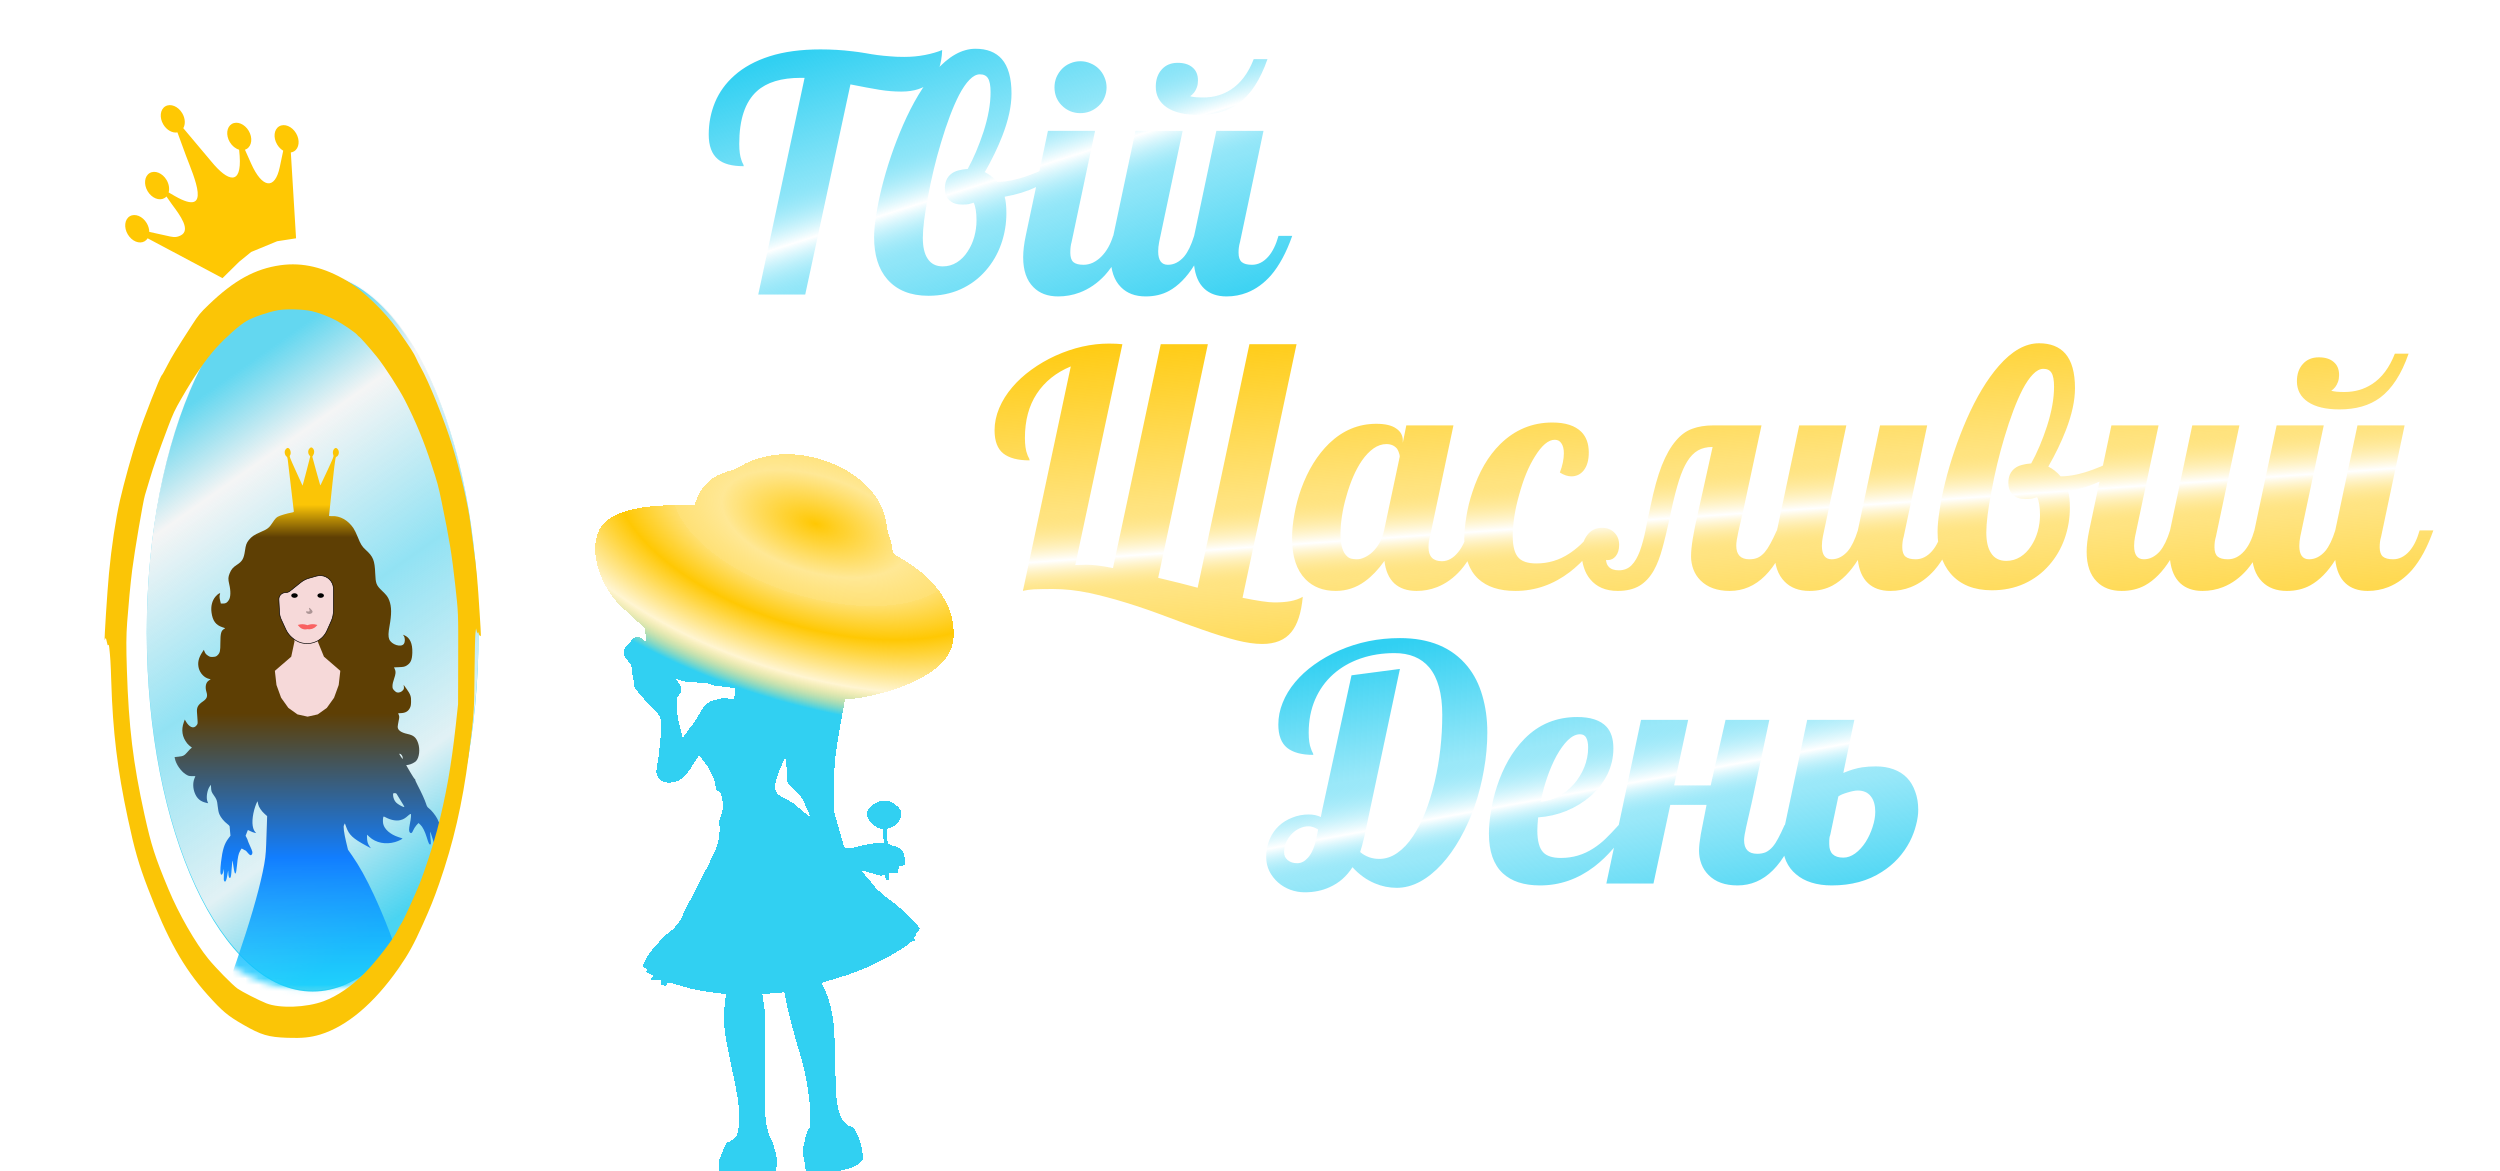 <svg width="382" height="179" viewBox="0 0 382 179" fill="none" xmlns="http://www.w3.org/2000/svg">
<g clip-path="url(#clip0_518_35)">
<g clip-path="url(#clip1_518_35)">
<ellipse cx="47.775" cy="96.644" rx="25.349" ry="54.871" fill="#31D0F2"/>
<ellipse cx="47.775" cy="96.449" rx="25.349" ry="54.871" fill="url(#paint0_linear_518_35)"/>
<g filter="url(#filter0_d_518_35)">
<path d="M125.252 66.523C128.88 66.974 132.507 68.56 134.925 70.747C137.002 72.624 138.16 74.745 138.48 77.223C138.542 77.739 138.707 78.48 138.853 78.865C139.101 79.541 139.411 80.93 139.411 81.352C139.411 81.521 139.617 81.69 140.362 82.122C144.464 84.468 146.975 87.134 148.144 90.362C148.743 92.042 148.898 94.229 148.505 95.609C147.957 97.552 146.5 99.081 143.72 100.611C140.899 102.179 136.434 103.493 132.9 103.812L132.125 103.877L131.494 107.322C131.143 109.218 130.781 111.433 130.688 112.249C130.46 114.258 130.316 117.89 130.389 119.683C130.439 121.081 130.471 121.222 130.987 122.93C131.287 123.906 131.608 125.023 131.7 125.407C132.052 126.815 132.104 126.844 133.985 126.356C135.153 126.056 137.096 125.745 137.695 125.764L138.088 125.774L138.026 125.436C137.994 125.239 137.963 124.76 137.963 124.356C137.963 123.672 137.953 123.634 137.726 123.634C137.085 123.624 136.124 122.902 135.649 122.067C135.442 121.7 135.431 121.081 135.628 120.743C135.897 120.264 136.765 119.626 137.354 119.466C138.098 119.26 138.542 119.279 139.153 119.542C139.731 119.785 140.475 120.442 140.641 120.846C140.795 121.203 140.785 121.757 140.62 122.001C140.558 122.113 140.393 122.376 140.258 122.583C139.999 123.015 139.441 123.399 138.894 123.54L138.532 123.624L138.563 124.732C138.605 126.008 138.573 125.971 139.649 126.28C140.775 126.618 141.023 126.928 141.291 128.345C141.425 129.106 141.333 129.265 140.754 129.265H140.372L140.31 129.744C140.216 130.429 140.103 130.513 139.451 130.438L138.905 130.382L138.873 130.926C138.842 131.433 138.822 131.471 138.584 131.471C138.336 131.471 138.325 131.433 138.274 130.861C138.222 130.298 138.211 130.279 138.098 130.504C138.036 130.635 137.892 130.776 137.788 130.805C137.684 130.832 136.91 130.654 136.072 130.401C135.235 130.148 134.553 129.96 134.553 129.978C134.553 130.007 134.832 130.335 135.183 130.701C135.525 131.077 136.083 131.753 136.434 132.203C136.775 132.663 137.167 133.067 137.302 133.113C137.436 133.16 137.654 133.347 137.778 133.526C137.912 133.705 138.449 134.155 138.976 134.521C140.764 135.77 143.544 138.463 143.544 138.951C143.544 139.007 143.4 139.166 143.234 139.307C143.028 139.477 142.945 139.626 142.986 139.73C143.028 139.824 142.965 139.964 142.821 140.105C142.604 140.312 142.604 140.331 142.769 140.565L142.945 140.81H142.615C142.387 140.81 142.221 140.884 142.077 141.044C141.756 141.41 139.607 142.761 138.17 143.503C135.245 145.004 133.447 145.727 130.471 146.6C129.499 146.882 128.672 147.145 128.632 147.182C128.59 147.22 128.693 147.548 128.869 147.895C129.685 149.556 130.161 151.349 130.419 153.855C130.491 154.446 130.574 157.084 130.626 159.721C130.719 164.808 130.791 165.616 131.35 167.285C131.669 168.253 132.507 169.153 133.096 169.153C133.199 169.153 133.344 169.257 133.416 169.389C133.488 169.52 133.592 169.623 133.644 169.623C133.685 169.623 133.726 169.688 133.726 169.764C133.726 169.848 133.83 170.092 133.953 170.308C134.068 170.523 134.212 170.824 134.253 170.983C134.295 171.134 134.399 171.435 134.491 171.641C134.574 171.847 134.647 172.204 134.657 172.429C134.657 172.654 134.729 173.03 134.832 173.274C135.06 173.865 134.956 174.175 134.357 174.7C133.757 175.226 132.765 175.602 130.781 176.052C127.371 176.84 126.068 176.578 126.017 175.123C126.006 174.86 125.923 174.391 125.831 174.081C125.645 173.452 125.614 172.636 125.768 172.157C125.831 171.978 125.944 171.444 126.037 170.983C126.141 170.421 126.296 169.97 126.513 169.623C126.833 169.107 126.833 169.107 126.833 167.652C126.844 165.249 126.182 161.204 125.293 158.238C124.177 154.503 123.505 151.978 123.195 150.336C123.03 149.425 122.865 148.656 122.844 148.637C122.813 148.599 119.568 148.881 119.495 148.928C119.474 148.937 119.568 149.51 119.691 150.205C119.939 151.594 119.95 152.504 119.868 161.974C119.826 166.948 119.909 168.224 120.364 169.905C120.508 170.449 120.715 170.975 120.818 171.087C120.931 171.19 121.087 171.566 121.169 171.932C121.263 172.289 121.408 172.814 121.5 173.096C121.717 173.799 121.779 174.634 121.656 175.254C121.594 175.573 121.583 175.808 121.645 175.855C121.8 176.005 121.748 176.437 121.552 176.653C121.304 176.943 120.633 177.056 119.155 177.047C115.899 177.037 113.047 176.653 112.913 176.211C112.892 176.127 112.871 175.629 112.871 175.113C112.871 174.372 112.913 174.081 113.078 173.753C113.191 173.518 113.378 173.067 113.48 172.739C113.728 172.035 114.059 171.5 114.245 171.5C114.545 171.5 115.433 170.796 115.589 170.43C115.858 169.82 115.981 168.553 115.919 166.995C115.837 165.23 115.733 164.573 114.762 159.928C114.339 157.929 113.915 155.798 113.822 155.188C113.543 153.433 113.594 150.655 113.945 149.096C113.987 148.918 113.935 148.89 113.553 148.843C110.36 148.505 108.922 148.233 106.619 147.52C105.12 147.06 104.996 147.041 104.996 147.22C104.996 147.286 104.933 147.427 104.851 147.52C104.716 147.698 104.696 147.698 104.293 147.529C103.88 147.361 103.87 147.351 104.014 147.098C104.159 146.844 104.149 146.844 103.776 146.741C103.569 146.685 103.177 146.666 102.898 146.694C102.35 146.751 102.309 146.685 102.619 146.318L102.836 146.075L102.391 145.868C101.74 145.578 101.678 145.512 101.792 145.315C101.875 145.174 101.833 145.099 101.554 144.929C101.379 144.817 101.203 144.705 101.182 144.686C101.162 144.676 101.213 144.517 101.296 144.357C101.389 144.189 101.627 143.719 101.823 143.325C102.278 142.452 103.89 140.584 105.099 139.561C105.564 139.166 105.988 138.838 106.039 138.838C106.091 138.838 106.133 138.772 106.133 138.689C106.133 138.604 106.288 138.407 106.473 138.237C106.701 138.05 106.938 137.665 107.166 137.149C107.352 136.708 107.993 135.422 108.592 134.286C111.196 129.312 112.044 127.594 112.499 126.412C112.881 125.407 113.098 123.399 112.871 123.005C112.767 122.836 112.809 122.621 113.119 121.738C113.46 120.753 113.48 120.612 113.439 119.785C113.378 118.622 113.078 117.843 112.665 117.796C112.396 117.768 112.385 117.739 112.323 117.064C112.251 116.201 111.558 114.642 110.825 113.713C110.566 113.385 110.246 112.944 110.112 112.737L109.884 112.362L109.522 112.859C109.326 113.132 108.933 113.732 108.655 114.202C108.003 115.29 107.021 116.219 106.298 116.435C105.606 116.651 104.727 116.642 104.272 116.416C104.076 116.323 103.776 116.041 103.6 115.797C103.332 115.403 103.301 115.272 103.311 114.681C103.311 114.314 103.373 113.892 103.435 113.742C103.559 113.45 103.901 110.485 104.014 108.702C104.055 108.016 104.035 107.388 103.952 106.984C103.838 106.355 103.818 106.337 102.619 105.098C101.192 103.633 100.18 102.451 99.973 102C99.89 101.822 99.828 101.475 99.828 101.231C99.818 100.987 99.756 100.527 99.673 100.217C99.591 99.907 99.518 99.429 99.518 99.156C99.518 98.706 99.467 98.603 98.929 97.955C98.433 97.345 98.34 97.176 98.299 96.754C98.257 96.266 98.257 96.266 99.012 95.383C99.436 94.895 99.901 94.436 100.045 94.361C100.438 94.163 100.841 94.304 101.368 94.802L101.823 95.243L101.751 94.924C101.72 94.745 101.658 94.248 101.616 93.807L101.554 93.009L99.57 91.216C98.485 90.231 97.327 89.105 97.017 88.72C94.165 85.2 93.152 80.714 94.589 77.927C95.043 77.044 96.097 76.115 97.245 75.608C99.405 74.641 102.546 74.172 106.918 74.172H109.099L109.388 73.44C109.874 72.183 110.349 71.469 111.248 70.643C111.94 70.005 112.23 69.808 113.057 69.451C113.594 69.217 114.339 68.954 114.7 68.87C115.093 68.776 115.61 68.56 115.981 68.335C118.513 66.767 121.914 66.11 125.252 66.523ZM106.587 101.184C107.011 101.709 107.197 102.329 107.052 102.695C106.99 102.826 106.825 103.108 106.669 103.305C106.402 103.662 106.391 103.699 106.421 104.854C106.442 105.501 106.504 106.289 106.556 106.599C106.66 107.181 107.269 109.677 107.311 109.716C107.321 109.734 107.559 109.415 107.838 109.011C108.117 108.617 108.541 108.035 108.799 107.726C109.047 107.415 109.501 106.712 109.812 106.158C110.628 104.675 111.217 104.168 112.385 103.924C112.665 103.859 113.026 103.774 113.17 103.727C113.336 103.662 113.728 103.671 114.256 103.727C114.7 103.774 115.093 103.802 115.114 103.784C115.185 103.718 115.433 102.31 115.383 102.235C115.331 102.15 114.173 101.972 112.995 101.869C112.375 101.813 111.91 101.709 111.61 101.569C111.217 101.381 110.938 101.343 109.501 101.287C108.086 101.231 107.724 101.193 107.115 100.987C106.711 100.855 106.35 100.743 106.308 100.743C106.256 100.733 106.381 100.94 106.587 101.184ZM122.565 113.657C121.852 115.168 121.428 116.464 121.428 117.148C121.428 118.134 121.779 118.5 123.505 119.317C123.97 119.532 124.363 119.785 124.394 119.87C124.415 119.964 124.591 120.114 124.766 120.208C124.952 120.311 125.531 120.79 126.058 121.278L127.019 122.179L126.792 121.71C126.667 121.447 126.348 120.715 126.079 120.077C125.593 118.922 125.572 118.904 124.539 117.899C123.96 117.336 123.422 116.736 123.33 116.547C123.216 116.294 123.174 115.797 123.184 114.418C123.184 113.188 123.144 112.653 123.071 112.718C123.019 112.766 122.792 113.188 122.565 113.657ZM138.067 129.491C138.222 129.632 138.242 129.537 138.191 129.031L138.14 128.562L138.046 128.983C138.005 129.237 138.005 129.435 138.067 129.491Z" fill="url(#paint1_radial_518_35)" shape-rendering="crispEdges"/>
</g>
<mask id="mask0_518_35" style="mask-type:luminance" maskUnits="userSpaceOnUse" x="26" y="41" width="44" height="111">
<path d="M69.438 41.773H26.111V151.219H69.438V41.773Z" fill="white"/>
</mask>
<g mask="url(#mask0_518_35)">
<mask id="mask1_518_35" style="mask-type:luminance" maskUnits="userSpaceOnUse" x="24" y="42" width="48" height="110">
<path d="M24.219 42.068H71.231V125.113C71.231 139.694 60.707 151.514 47.725 151.514C34.743 151.514 24.219 139.694 24.219 125.113V42.068Z" fill="white"/>
</mask>
<g mask="url(#mask1_518_35)">
<path d="M47.253 68.569C47.035 68.842 47.035 69.263 47.253 69.535L47.407 69.741L46.829 71.987C46.508 73.225 46.238 74.224 46.226 74.207C46.213 74.191 45.757 73.184 45.205 71.962C44.242 69.832 44.203 69.733 44.312 69.585C44.569 69.221 44.331 68.445 43.965 68.445C43.767 68.445 43.497 68.792 43.497 69.056C43.497 69.353 43.619 69.65 43.779 69.75C43.908 69.824 43.94 69.948 44.03 70.765C44.209 72.375 44.845 77.806 44.884 78.029C44.916 78.236 44.896 78.252 44.608 78.31C43.824 78.45 42.745 78.78 42.444 78.954C42.181 79.111 42.001 79.317 41.654 79.845C41.121 80.662 40.89 80.844 39.779 81.315C38.867 81.703 38.412 82.016 38.02 82.52C37.66 82.982 37.558 83.254 37.429 84.171C37.25 85.376 37.025 85.772 36.177 86.317C35.593 86.697 35.343 86.994 35.099 87.588C34.855 88.166 34.842 88.496 35.022 89.248C35.278 90.296 35.253 91.245 34.97 91.683C34.701 92.095 34.502 92.219 34.116 92.219H33.744L33.641 91.79C33.526 91.295 33.519 91.031 33.609 90.808C33.75 90.477 33.327 90.692 32.928 91.162C32.408 91.782 32.19 92.64 32.319 93.581C32.492 94.869 32.967 95.505 33.988 95.843C34.45 95.992 34.457 95.992 34.264 96.091C33.789 96.347 33.673 96.768 33.673 98.221C33.673 99.492 33.615 99.756 33.249 100.111C33.05 100.309 32.941 100.35 32.556 100.375C32.158 100.4 32.055 100.375 31.753 100.169C31.503 100.004 31.368 99.847 31.278 99.615L31.143 99.293L30.938 99.607C30.328 100.54 30.168 101.25 30.367 102.084C30.566 102.876 31.221 103.57 31.953 103.735L32.197 103.792L31.921 103.974C31.445 104.279 31.304 104.948 31.548 105.741C31.753 106.401 31.619 106.756 31.034 107.161C30.245 107.697 30.033 108.085 30.103 108.878C30.123 109.133 30.161 109.628 30.18 109.975C30.219 110.595 30.219 110.595 30.014 110.859C29.583 111.411 28.903 111.131 28.37 110.182L28.235 109.943L28.094 110.339C27.657 111.527 27.831 112.625 28.601 113.591C28.742 113.764 28.98 113.988 29.121 114.078C29.346 114.227 29.365 114.252 29.249 114.301C29.179 114.325 28.928 114.573 28.691 114.853C28.164 115.464 28.017 115.547 27.272 115.622L26.675 115.679L26.72 115.903C26.874 116.736 27.631 117.842 28.376 118.312C28.774 118.56 28.884 118.593 29.339 118.593H29.853L29.692 118.998C29.455 119.625 29.474 120.426 29.75 121.144C30.078 122.002 30.598 122.456 31.477 122.662L31.805 122.737L31.702 122.481C31.465 121.895 31.651 120.69 32.075 120.121L32.229 119.914L32.248 120.285C32.273 120.888 32.312 121.012 32.646 121.482C33.121 122.159 33.166 122.275 33.262 123.183C33.327 123.778 33.404 124.149 33.526 124.43C33.731 124.916 34.245 125.536 34.733 125.898C34.925 126.039 35.086 126.204 35.086 126.254C35.086 126.311 35.118 126.658 35.15 127.029L35.214 127.698L34.874 128.145C34.277 128.937 33.988 129.869 33.77 131.735C33.622 133.014 33.641 133.658 33.834 133.658C33.962 133.658 34.071 133.436 34.161 133.014C34.238 132.659 34.238 132.709 34.206 133.575C34.174 134.418 34.181 134.542 34.283 134.649C34.38 134.757 34.405 134.748 34.514 134.583C34.578 134.476 34.662 134.186 34.701 133.922C34.739 133.666 34.791 133.336 34.823 133.204C34.874 132.974 34.88 132.981 34.887 133.345C34.893 133.824 34.989 134.154 35.111 134.154C35.278 134.154 35.323 133.905 35.4 132.709C35.445 132.082 35.49 131.545 35.503 131.528C35.535 131.487 35.574 131.685 35.696 132.561C35.888 133.898 36.075 133.773 36.216 132.205C36.325 130.991 36.441 130.439 36.684 130.034C36.774 129.877 36.864 129.721 36.89 129.679C36.909 129.647 37.038 129.687 37.172 129.779C37.314 129.869 37.455 129.943 37.493 129.943C37.532 129.943 37.699 130.109 37.859 130.315C38.187 130.72 38.367 130.778 38.508 130.513C38.636 130.29 38.592 130.117 38.187 129.225C38.001 128.812 37.847 128.441 37.847 128.392C37.847 128.35 37.776 128.177 37.686 128.012L37.526 127.706L37.693 127.278C37.789 127.038 37.866 126.84 37.872 126.831C37.879 126.823 38.059 126.897 38.264 127.005C38.476 127.112 38.758 127.22 38.893 127.244L39.144 127.293L38.97 127.095C38.489 126.518 38.444 125.255 38.848 123.727C39.009 123.125 39.33 122.332 39.362 122.473C39.375 122.522 39.413 122.713 39.452 122.902C39.535 123.315 39.953 123.942 40.453 124.379L40.819 124.702L40.775 126.064C40.749 126.815 40.704 128.128 40.672 128.995C40.62 130.629 40.518 131.43 40.152 133.204C38.758 139.882 34.726 151.662 28.884 166.117C28.408 167.289 28.023 168.271 28.023 168.312C28.023 168.518 30.213 169.617 31.888 170.26C36.864 172.167 43.362 173.372 51.266 173.875C53.404 174.008 61.128 174.008 63.529 173.875C65.385 173.769 68.749 173.529 68.775 173.496C68.8 173.462 67.664 168.857 67.067 166.595C63.696 153.75 60.274 143.457 57.121 136.713C55.953 134.212 54.906 132.321 53.802 130.736L53.173 129.836L52.903 128.714C52.749 128.094 52.595 127.286 52.55 126.914C52.486 126.311 52.492 126.213 52.588 126.023L52.697 125.808L52.903 126.377C53.34 127.583 53.924 128.128 56.004 129.25L56.672 129.613L56.447 129.283C56.19 128.929 56.081 128.524 56.081 127.938V127.542L56.441 127.872C57.429 128.788 58.925 129.085 60.37 128.664C60.941 128.499 61.609 128.152 61.474 128.103C61.423 128.078 61.134 127.987 60.832 127.888C59.645 127.5 58.746 126.716 58.559 125.907C58.476 125.544 58.502 124.908 58.605 124.776C58.624 124.752 58.746 124.792 58.881 124.867C59.657 125.297 60.518 125.47 61.147 125.321C61.609 125.214 61.937 125.024 62.386 124.603C62.553 124.445 62.726 124.347 62.765 124.379C62.855 124.445 62.803 125.024 62.624 125.915C62.476 126.683 62.47 127.005 62.605 127.17C62.797 127.418 62.977 127.302 63.169 126.815C63.253 126.609 63.465 126.287 63.632 126.096L63.946 125.759L64.235 126.023C64.569 126.32 64.916 127.014 65.205 127.938C65.487 128.854 65.571 129.036 65.712 129.036C65.866 129.036 65.866 128.995 65.77 127.913C65.731 127.476 65.718 127.104 65.731 127.08C65.751 127.063 65.911 127.542 66.097 128.145C66.431 129.25 66.54 129.473 66.72 129.391C66.797 129.349 66.81 129.25 66.784 128.92C66.765 128.689 66.733 128.424 66.707 128.334C66.681 128.243 66.784 128.45 66.925 128.788C67.227 129.498 67.394 129.737 67.535 129.671C67.722 129.581 67.67 129.275 67.227 127.838C67.169 127.657 67.163 127.574 67.208 127.665C67.247 127.748 67.343 127.93 67.413 128.07C67.587 128.409 67.741 128.524 67.837 128.4C67.901 128.317 67.895 128.194 67.812 127.822C67.677 127.178 67.131 125.693 66.816 125.098C66.521 124.537 65.905 123.778 65.519 123.497C65.301 123.34 65.224 123.208 65.102 122.82C64.929 122.266 64.383 121.062 63.818 119.997C63.6 119.584 63.433 119.204 63.446 119.147C63.465 119.096 63.439 119.047 63.388 119.047C63.343 119.047 63.022 118.568 62.681 117.982L62.065 116.917L62.386 116.868C62.81 116.794 63.356 116.521 63.587 116.274C64.075 115.754 64.21 114.466 63.882 113.525C63.58 112.674 63.208 112.352 62.251 112.146C61.275 111.932 60.768 111.568 60.768 111.065C60.768 110.957 60.826 110.569 60.903 110.198C61.032 109.579 61.032 109.504 60.941 109.257L60.839 108.993L61.333 108.96C61.962 108.927 62.373 108.679 62.617 108.209C62.758 107.936 62.797 107.763 62.81 107.242C62.842 106.434 62.72 106.096 62.123 105.262L61.673 104.643L61.712 104.948C61.738 105.196 61.718 105.287 61.584 105.452C61.378 105.724 60.974 105.881 60.672 105.806C60.543 105.774 60.332 105.625 60.203 105.468C59.991 105.221 59.966 105.154 59.972 104.791C59.978 104.527 60.056 104.172 60.216 103.718C60.479 102.959 60.505 102.612 60.325 102.24L60.203 101.976L60.98 101.943C61.622 101.919 61.821 101.877 62.084 101.729C62.739 101.341 62.964 100.87 63.002 99.756C63.054 98.311 62.63 97.403 61.738 97.048L61.584 96.99L61.718 97.213C61.911 97.527 61.911 98.08 61.712 98.377C61.307 98.98 59.799 98.509 59.471 97.667C59.311 97.271 59.33 96.677 59.516 95.67C59.85 93.854 59.844 92.706 59.484 91.765C59.266 91.187 59.105 90.973 58.341 90.238C57.494 89.421 57.397 89.165 57.333 87.597C57.25 85.599 57.025 85.054 55.869 84.006C55.317 83.51 55.092 83.139 54.649 82.025C54.45 81.521 54.155 80.918 53.988 80.679C53.173 79.482 51.946 78.797 50.752 78.863C50.457 78.879 50.277 78.855 50.277 78.805C51.144 70.542 51.227 69.857 51.375 69.808C51.773 69.684 51.914 69.023 51.619 68.652C51.42 68.388 51.201 68.388 51.009 68.652C50.842 68.883 50.816 69.246 50.938 69.552C51.015 69.733 50.951 69.898 50.014 71.929C48.877 74.364 48.967 74.182 48.922 74.125C48.903 74.108 48.627 73.118 48.306 71.937L47.722 69.783L47.869 69.527C48.055 69.197 48.055 68.833 47.863 68.569C47.67 68.305 47.452 68.305 47.253 68.569ZM61.378 115.374C61.468 115.481 61.539 115.671 61.539 115.786C61.539 115.903 61.526 115.993 61.519 115.993C61.507 115.993 61.372 115.803 61.224 115.58C60.986 115.217 60.967 115.168 61.089 115.168C61.16 115.168 61.295 115.258 61.378 115.374ZM60.665 121.408C60.73 121.524 61.019 122.002 61.32 122.481C61.853 123.34 61.86 123.356 61.654 123.299C61.359 123.216 60.781 122.877 60.531 122.63C60.267 122.374 60.062 121.87 60.062 121.482C60.062 121.201 60.068 121.194 60.312 121.194C60.505 121.194 60.582 121.235 60.665 121.408Z" fill="url(#paint2_linear_518_35)"/>
</g>
</g>
<g filter="url(#filter1_d_518_35)">
<path d="M45.853 37.525C41.962 38.077 38.762 39.837 34.897 43.555C33.6 44.803 33.353 45.092 32.354 46.642C29.786 50.61 29.283 51.451 28.575 52.817C28.165 53.605 27.798 54.288 27.747 54.301C27.491 54.459 24.991 60.804 24.027 63.76C23.14 66.454 21.996 70.579 21.331 73.442C20.682 76.28 20.017 80.681 19.65 84.636C19.385 87.434 18.916 94.791 18.993 94.791C19.027 94.791 19.061 94.725 19.061 94.659C19.061 94.581 19.104 94.528 19.146 94.528C19.198 94.528 19.274 94.791 19.334 95.119C19.411 95.54 19.462 95.671 19.539 95.566C19.616 95.474 19.65 95.553 19.684 95.868C19.855 97.353 19.914 98.338 20 101.097C20.23 108.769 20.947 114.667 22.534 122.051C23.549 126.807 24.198 129.067 25.597 132.718C28.575 140.496 31.049 144.91 34.718 149.009C36.97 151.518 37.781 152.201 40.136 153.554C42.909 155.157 44.001 155.472 46.919 155.577C49.18 155.657 50.434 155.525 51.928 155.078C56.006 153.83 60.17 150.322 63.907 144.949C65.383 142.847 66.236 141.297 67.619 138.209C68.796 135.596 69.282 134.373 70.102 132.035C72.286 125.782 73.651 119.844 74.598 112.592C75.443 106.102 75.46 105.879 75.511 99.52C75.537 96.735 75.596 94.134 75.647 93.74L75.741 93.017L75.852 93.477C75.912 93.727 75.963 93.858 75.963 93.766C75.972 93.543 76.142 93.569 76.142 93.805C76.142 93.911 76.219 94.055 76.313 94.134C76.526 94.318 76.526 94.397 76.313 91.047C75.972 85.634 75.835 84.097 75.383 80.799C75.204 79.499 74.973 77.752 74.871 76.924C74.538 74.231 73.318 68.989 72.132 65.166C70.903 61.185 68.54 55.339 67.243 53.053C67.047 52.712 66.74 52.094 66.561 51.687C66.27 51.017 65.648 50.058 63.77 47.391C61.834 44.645 58.472 41.401 56.091 39.969C52.568 37.84 49.231 37.052 45.853 37.525ZM50.622 44.54C51.697 44.777 53.182 45.342 54.376 45.972C55.434 46.537 57.337 47.838 57.593 48.179C57.687 48.311 57.798 48.416 57.832 48.416C57.943 48.416 59.607 50.295 60.614 51.556C61.8 53.04 63.975 56.416 64.88 58.177C66.484 61.304 67.772 64.417 68.898 67.872C69.871 70.828 69.965 71.183 70.502 73.771C71.663 79.381 72.047 81.745 72.55 86.317C73.045 90.784 73.028 90.429 73.011 97.76L72.994 104.591L72.644 107.81C71.944 114.142 71.151 118.596 69.777 123.89C69.282 125.808 67.823 130.288 67.166 131.904C66.373 133.861 64.641 137.658 64.342 138.078C64.189 138.288 63.898 138.8 63.702 139.221C63.011 140.627 60.477 143.911 58.694 145.711C56.689 147.734 54.53 149.206 52.465 149.98C49.803 150.966 45.733 151.11 43.702 150.309C42.474 149.81 39.999 148.549 39.3 148.062C38.515 147.498 36.006 144.949 34.846 143.53C32.858 141.087 30.315 136.66 28.745 132.889C26.672 127.923 26.109 126.162 25.068 121.447C23.327 113.537 22.67 108.086 22.389 99.415C22.269 95.763 22.278 94.2 22.431 92.071C22.619 89.51 22.943 86.081 23.199 84.084C23.566 81.194 24.872 73.535 25.145 72.668C25.221 72.444 25.537 71.38 25.861 70.29C26.459 68.266 27.167 66.243 28.686 62.21C29.445 60.2 29.692 59.661 30.725 57.875C32.662 54.498 34.436 51.924 35.998 50.189C37.508 48.521 39.615 46.656 40.673 46.051C41.731 45.447 44.018 44.659 45.511 44.396C46.731 44.186 49.385 44.251 50.622 44.54Z" fill="#FBC506"/>
</g>
<path d="M46.367 96.663L47.867 96.662L48.867 95.662L48.545 98.004L49.5 100.341L52 102.504L51.755 104.667L51.045 106.618L49.939 108.167L48.545 109.161L47 109.504L45.455 109.161L44.061 108.167L42.955 106.618L42.245 104.667L42 102.504L44.5 100.341L45 98.004L44.867 96.662L45.867 96.663H46.367Z" fill="#F6D9D9"/>
<path d="M47.199 88.354L48.362 88.024C49.31 87.755 50.314 88.205 50.745 89.09C50.88 89.368 50.95 89.672 50.95 89.98V93.305C50.95 93.863 50.832 94.415 50.603 94.924L49.947 96.385C49.633 97.082 49.088 97.65 48.404 97.992C47.247 98.57 45.86 98.423 44.85 97.615L44.705 97.5C44.268 97.15 43.918 96.704 43.683 96.196L42.972 94.657C42.818 94.322 42.728 93.961 42.709 93.592L42.608 91.621C42.578 91.039 43.042 90.55 43.625 90.55C43.879 90.55 44.126 90.464 44.324 90.305L45.975 88.984C46.337 88.694 46.753 88.48 47.199 88.354Z" fill="#F6D9D9" stroke="black" stroke-width="0.1"/>
<path d="M49.5 90.998C49.5 91.192 49.276 91.348 49 91.348C48.724 91.348 48.5 91.192 48.5 90.998C48.5 90.805 48.724 90.648 49 90.648C49.276 90.648 49.5 90.805 49.5 90.998Z" fill="black"/>
<path d="M45.5 90.998C45.5 91.192 45.276 91.348 45 91.348C44.724 91.348 44.5 91.192 44.5 90.998C44.5 90.805 44.724 90.648 45 90.648C45.276 90.648 45.5 90.805 45.5 90.998Z" fill="black"/>
<path d="M47.761 93.458C47.761 93.651 47.537 93.808 47.261 93.808C46.985 93.808 46.761 93.651 46.761 93.458C46.761 93.264 47.523 93.715 47.261 93.108C47 92.5 47.761 93.264 47.761 93.458Z" fill="#AC9595"/>
<path d="M46.977 95.529L47.162 95.469C47.545 95.346 47.957 95.34 48.343 95.454L48.5 95.5L48.296 95.712C47.955 96.066 47.459 96.223 46.977 96.129V96.129V96.129C46.533 96.257 46.054 96.119 45.745 95.774L45.5 95.5L45.638 95.459C46.036 95.342 46.461 95.352 46.853 95.487L46.977 95.529Z" fill="#F96161"/>
<path fill-rule="evenodd" clip-rule="evenodd" d="M36.537 40L38.378 38.5L42.345 36.863L45.237 36.413L44.439 23.296C44.61 23.273 44.775 23.216 44.926 23.126C45.723 22.653 45.865 21.413 45.237 20.357C44.611 19.303 43.456 18.83 42.656 19.305C41.858 19.779 41.717 21.018 42.345 22.075C42.592 22.491 42.92 22.814 43.276 23.026L42.747 25.539C42.005 29.055 40.068 28.781 38.378 25.005L37.428 22.88C37.519 22.852 37.608 22.81 37.692 22.76C38.49 22.287 38.631 21.047 38.003 19.991C37.377 18.937 36.222 18.464 35.422 18.939C34.625 19.413 34.483 20.652 35.111 21.709C35.469 22.311 36 22.723 36.537 22.876L36.623 23.838C36.937 28.371 34.845 27.805 32.279 24.666L28.008 19.584C28.354 18.985 28.317 18.092 27.846 17.299C27.22 16.245 26.065 15.772 25.265 16.247C24.467 16.721 24.326 17.96 24.954 19.017C25.478 19.898 26.369 20.371 27.113 20.229L28.421 23.796C29.648 27.047 32.507 33.28 26.72 29.957L25.769 29.404C25.926 28.842 25.828 28.135 25.449 27.497C24.823 26.444 23.667 25.971 22.868 26.446C22.07 26.92 21.929 28.159 22.556 29.215C23.182 30.269 24.338 30.742 25.137 30.267C25.249 30.201 25.348 30.119 25.433 30.024L26.301 31.264C27.542 32.924 29.208 35.179 27.6 35.981C26.803 36.379 26.311 36.206 25.402 36.004L22.808 35.432C22.804 35 22.676 34.532 22.416 34.093C21.79 33.04 20.634 32.567 19.835 33.042C19.037 33.516 18.896 34.755 19.524 35.812C20.151 36.868 21.305 37.338 22.105 36.863C22.294 36.751 22.444 36.598 22.559 36.413L34 42.5L36.537 40Z" fill="#FFC803"/>
</g>
<g filter="url(#filter2_d_518_35)">
<path d="M125.941 8.895H125.355C122.393 8.895 120.163 9.57 118.666 10.921C116.859 12.549 115.956 15.242 115.956 19.002C115.956 20.044 116.07 20.874 116.298 21.492C116.363 21.704 116.444 21.891 116.542 22.054C116.607 22.168 116.64 22.282 116.64 22.395C114.833 22.395 113.515 22.037 112.685 21.321C111.757 20.54 111.293 19.287 111.293 17.561C111.293 15.836 111.61 14.2 112.245 12.654C112.896 11.092 113.881 9.725 115.199 8.553C116.615 7.283 118.414 6.298 120.595 5.599C122.792 4.899 125.38 4.549 128.358 4.549C130.067 4.549 131.703 4.646 133.266 4.842C133.754 4.891 134.389 4.98 135.17 5.11C136.472 5.354 137.725 5.517 138.93 5.599C139.516 5.664 140.256 5.696 141.151 5.696C142.258 5.696 143.316 5.599 144.325 5.403C145.334 5.208 146.213 4.956 146.962 4.646C146.881 6.827 146.319 8.431 145.277 9.456C144.252 10.481 142.73 10.994 140.712 10.994C139.621 10.994 138.523 10.905 137.416 10.726C136.309 10.546 134.82 10.27 132.948 9.896L126.039 42H118.861L125.941 8.895ZM144.862 42.195C142.128 42.195 140.028 41.349 138.563 39.656C137.229 38.11 136.562 35.962 136.562 33.211C136.562 32.316 136.667 31.217 136.879 29.915C137.074 28.597 137.359 27.181 137.733 25.667C138.547 22.412 139.63 19.23 140.98 16.121C142.478 12.703 144.122 9.969 145.912 7.918C147.93 5.607 149.981 4.451 152.064 4.451C153.806 4.451 155.141 4.972 156.068 6.014C157.061 7.153 157.558 8.919 157.558 11.312C157.558 13.2 157.094 15.34 156.166 17.732C155.466 19.539 154.571 21.395 153.48 23.299C154.18 23.641 154.807 24.137 155.36 24.788C156.809 24.788 158.453 24.446 160.292 23.763C161.936 23.177 163.344 22.469 164.516 21.639L164.979 23.006C164.052 23.982 162.855 24.829 161.391 25.545C159.926 26.245 158.298 26.749 156.508 27.059C156.687 27.677 156.776 28.507 156.776 29.549C156.776 31.209 156.508 32.796 155.971 34.31C155.434 35.823 154.652 37.166 153.627 38.338C152.569 39.559 151.291 40.511 149.794 41.194C148.313 41.862 146.669 42.195 144.862 42.195ZM147.06 37.703C147.841 37.703 148.557 37.5 149.208 37.093C149.859 36.686 150.412 36.124 150.868 35.408C151.308 34.741 151.641 34 151.869 33.187C152.097 32.356 152.211 31.526 152.211 30.696C152.211 29.459 152.064 28.548 151.771 27.962C151.446 28.076 151.169 28.157 150.941 28.206C150.73 28.239 150.404 28.255 149.965 28.255C149.167 28.255 148.533 28.035 148.061 27.596C147.605 27.156 147.377 26.554 147.377 25.789C147.377 24.796 147.711 24.047 148.378 23.543C148.915 23.136 149.745 22.892 150.868 22.811C151.763 21.199 152.569 19.303 153.285 17.122C154.001 14.892 154.359 12.882 154.359 11.092C154.359 10.083 154.229 9.375 153.969 8.968C153.725 8.561 153.31 8.357 152.724 8.357C152.203 8.357 151.674 8.634 151.137 9.188C150.6 9.741 150.071 10.514 149.55 11.507C148.606 13.346 147.678 15.796 146.767 18.855C145.985 21.443 145.318 24.227 144.765 27.205C144.26 29.874 144.008 31.925 144.008 33.357C144.008 34.708 144.244 35.75 144.716 36.482C145.22 37.296 146.002 37.703 147.06 37.703ZM168.08 14.29C167.543 14.29 167.03 14.192 166.542 13.997C166.054 13.786 165.631 13.501 165.272 13.143C164.914 12.801 164.63 12.386 164.418 11.898C164.223 11.409 164.125 10.896 164.125 10.359C164.125 9.822 164.223 9.31 164.418 8.821C164.63 8.333 164.914 7.902 165.272 7.527C165.631 7.153 166.054 6.868 166.542 6.673C167.03 6.461 167.543 6.355 168.08 6.355C168.617 6.355 169.13 6.461 169.618 6.673C170.106 6.868 170.538 7.153 170.912 7.527C171.286 7.902 171.571 8.333 171.767 8.821C171.978 9.31 172.084 9.822 172.084 10.359C172.084 10.896 171.978 11.409 171.767 11.898C171.571 12.386 171.286 12.801 170.912 13.143C170.538 13.501 170.106 13.786 169.618 13.997C169.13 14.192 168.617 14.29 168.08 14.29ZM164.687 42.293C163.091 42.293 161.83 41.821 160.902 40.877C159.861 39.835 159.34 38.313 159.34 36.312C159.34 35.367 159.47 34.277 159.73 33.04L163.124 17H170.326L166.737 33.992C166.607 34.415 166.542 34.953 166.542 35.603C166.542 36.287 166.697 36.767 167.006 37.044C167.331 37.321 167.852 37.459 168.568 37.459C169.057 37.459 169.529 37.353 169.984 37.142C170.456 36.914 170.888 36.605 171.278 36.214C172.076 35.416 172.678 34.358 173.085 33.04H175.185C174.289 35.563 173.166 37.573 171.815 39.07C170.676 40.291 169.39 41.17 167.958 41.707C166.916 42.098 165.826 42.293 164.687 42.293ZM186.098 14.559C184.031 14.559 182.427 14.176 181.288 13.411C180.165 12.646 179.604 11.596 179.604 10.262C179.604 9.171 179.905 8.292 180.507 7.625C181.109 6.941 181.923 6.6 182.948 6.6C183.925 6.6 184.682 6.836 185.219 7.308C185.772 7.763 186.049 8.431 186.049 9.31C186.049 9.7 185.992 10.05 185.878 10.359C185.666 10.945 185.325 11.393 184.853 11.702C185.243 11.832 185.91 11.898 186.854 11.898C188.45 11.898 189.866 11.491 191.103 10.677C192.584 9.716 193.739 8.17 194.569 6.038H196.669C195.578 9.179 194.122 11.425 192.299 12.776C190.688 13.964 188.62 14.559 186.098 14.559ZM178.065 42.293C176.47 42.293 175.209 41.821 174.281 40.877C173.24 39.835 172.719 38.313 172.719 36.312C172.719 35.367 172.849 34.277 173.109 33.04L176.503 17H183.705L180.116 33.992C180.019 34.497 179.97 34.969 179.97 35.408C179.97 36.775 180.466 37.459 181.459 37.459C182.37 37.459 183.192 37.044 183.925 36.214C184.511 35.514 185.023 34.456 185.463 33.04L188.856 17H196.059L192.47 33.992C192.323 34.48 192.25 35.018 192.25 35.603C192.25 36.287 192.413 36.767 192.738 37.044C193.064 37.321 193.585 37.459 194.301 37.459C195.229 37.459 196.059 37.044 196.791 36.214C197.442 35.481 197.963 34.423 198.354 33.04H200.453C199.558 35.579 198.476 37.589 197.206 39.07C196.132 40.291 194.919 41.17 193.568 41.707C192.576 42.098 191.526 42.293 190.419 42.293C188.987 42.293 187.847 41.894 187.001 41.097C186.155 40.299 185.642 39.119 185.463 37.557C184.324 39.38 183.038 40.682 181.605 41.463C180.58 42.016 179.4 42.293 178.065 42.293Z" fill="url(#paint3_linear_518_35)"/>
<path d="M195.863 95.398C194.74 95.398 193.438 95.211 191.957 94.837C190.476 94.463 188.743 93.925 186.757 93.226C185.194 92.689 183.339 92.013 181.19 91.199C176.78 89.539 172.873 88.343 169.472 87.61C167.551 87.204 165.679 87 163.856 87C162.799 87 161.83 87.016 160.951 87.049C160.3 87.098 159.82 87.163 159.511 87.244L159.315 87.293V87.195C159.315 87.098 159.332 87.033 159.364 87L166.615 52.991C164.369 53.919 162.636 55.31 161.415 57.166C160.211 59.005 159.608 61.251 159.608 63.904C159.608 65.011 159.73 65.857 159.975 66.443C160.023 66.622 160.105 66.801 160.219 66.981C160.284 67.094 160.316 67.216 160.316 67.347C158.542 67.347 157.208 66.997 156.312 66.297C155.417 65.581 154.97 64.401 154.97 62.757C154.97 61.617 155.206 60.486 155.678 59.363C156.15 58.24 156.817 57.174 157.68 56.165C158.493 55.205 159.462 54.318 160.585 53.504C161.724 52.674 162.953 51.958 164.271 51.355C167.006 50.118 169.732 49.5 172.45 49.5C173.231 49.5 173.915 49.533 174.501 49.598L167.299 83.338C167.673 83.338 167.95 83.33 168.129 83.314C168.308 83.297 168.601 83.289 169.008 83.289C170.049 83.289 171.4 83.46 173.061 83.802L180.36 49.598H187.562L179.97 85.291C182.444 85.877 184.454 86.382 186 86.805L193.91 49.598H201.112L192.86 88.343C195.188 88.815 196.807 89.051 197.719 89.051C198.663 89.051 199.485 88.986 200.185 88.856C200.884 88.725 201.511 88.505 202.064 88.196C201.837 90.654 201.251 92.453 200.307 93.592C199.33 94.796 197.849 95.398 195.863 95.398ZM207.094 87.293C205.189 87.293 203.651 86.699 202.479 85.511C201.112 84.111 200.429 82.028 200.429 79.261C200.429 78.089 200.551 76.852 200.795 75.55C201.023 74.248 201.365 72.962 201.82 71.692C202.862 68.828 204.286 66.517 206.093 64.759C208.176 62.757 210.577 61.756 213.295 61.756C214.646 61.756 215.655 61.992 216.322 62.464C217.006 62.92 217.348 63.53 217.348 64.295V64.661L217.885 62H225.087L221.498 78.992C221.352 79.481 221.278 80.018 221.278 80.603C221.278 82.036 221.962 82.752 223.329 82.752C224.241 82.752 225.071 82.288 225.819 81.36C226.454 80.579 226.975 79.472 227.382 78.04H229.481C228.586 80.579 227.504 82.589 226.234 84.07C225.16 85.291 223.948 86.17 222.597 86.707C221.604 87.098 220.554 87.293 219.447 87.293C218.031 87.293 216.9 86.91 216.054 86.145C215.224 85.364 214.719 84.217 214.54 82.703C213.596 84.038 212.603 85.079 211.562 85.828C210.227 86.805 208.738 87.293 207.094 87.293ZM210.341 82.459C210.715 82.459 211.106 82.361 211.513 82.166C211.936 81.971 212.343 81.694 212.733 81.336C213.612 80.49 214.198 79.391 214.491 78.04L216.884 66.761C216.884 66.598 216.843 66.411 216.762 66.199C216.697 65.971 216.599 65.76 216.469 65.564C216.078 65.092 215.533 64.856 214.833 64.856C214.166 64.856 213.515 65.076 212.88 65.516C212.261 65.955 211.675 66.565 211.122 67.347C210.146 68.763 209.34 70.61 208.705 72.889C208.412 73.898 208.192 74.899 208.046 75.892C207.899 76.868 207.826 77.755 207.826 78.553C207.826 80.213 208.135 81.336 208.754 81.922C208.965 82.15 209.201 82.296 209.462 82.361C209.722 82.426 210.015 82.459 210.341 82.459ZM234.56 87.293C232.102 87.293 230.206 86.674 228.871 85.438C227.455 84.119 226.747 82.093 226.747 79.358C226.747 78.333 226.853 77.194 227.064 75.94C227.26 74.671 227.569 73.409 227.992 72.156C228.985 69.113 230.393 66.688 232.216 64.881C234.462 62.667 237.123 61.56 240.199 61.56C242.201 61.56 243.682 62.041 244.643 63.001C245.391 63.766 245.766 64.816 245.766 66.15C245.766 67.322 245.505 68.234 244.984 68.885C244.496 69.487 243.869 69.788 243.104 69.788C242.551 69.788 241.965 69.593 241.347 69.202C241.754 68.144 241.957 67.159 241.957 66.248C241.957 65.613 241.835 65.117 241.591 64.759C241.363 64.384 241.021 64.197 240.565 64.197C239.589 64.197 238.572 65.06 237.514 66.785C236.553 68.315 235.756 70.26 235.121 72.62C234.47 74.931 234.145 77.023 234.145 78.894C234.145 80.522 234.454 81.645 235.072 82.264C235.609 82.817 236.505 83.094 237.758 83.094C239.564 83.094 241.216 82.606 242.714 81.629C243.349 81.222 243.959 80.742 244.545 80.189C245.131 79.619 245.814 78.903 246.596 78.04H248.305C246.726 80.709 244.911 82.833 242.86 84.412C240.338 86.333 237.571 87.293 234.56 87.293ZM250.185 87.293C248.362 87.293 246.962 86.699 245.985 85.511C245.562 85.006 245.245 84.42 245.033 83.753C244.805 83.069 244.691 82.37 244.691 81.653C244.691 80.465 244.968 79.505 245.521 78.772C246.075 78.024 246.832 77.649 247.792 77.649C248.573 77.649 249.2 77.894 249.672 78.382C250.16 78.854 250.404 79.481 250.404 80.262C250.404 80.978 250.233 81.547 249.892 81.971C249.566 82.378 249.159 82.581 248.671 82.581C248.557 82.581 248.467 82.573 248.402 82.557C248.435 83.012 248.573 83.362 248.817 83.606C249.143 83.965 249.656 84.144 250.355 84.144C251.137 84.144 251.78 83.891 252.284 83.387C252.789 82.882 253.22 82.15 253.578 81.189C253.92 80.213 254.205 79.171 254.433 78.064C254.595 77.137 254.791 76.185 255.019 75.208L255.189 74.402C255.71 71.847 256.288 69.755 256.923 68.128C257.574 66.5 258.306 65.223 259.12 64.295C259.853 63.432 260.674 62.838 261.586 62.513C262.514 62.171 263.58 62 264.784 62H272.157L269.496 74.402L268.617 78.26C268.406 79.204 268.3 79.904 268.3 80.359C268.3 81.759 268.967 82.459 270.302 82.459C270.79 82.459 271.221 82.378 271.596 82.215C271.97 82.036 272.32 81.759 272.646 81.385C272.938 81.043 273.223 80.612 273.5 80.091C273.793 79.57 274.127 78.886 274.501 78.04H276.601C274.501 84.209 271.4 87.293 267.299 87.293C265.395 87.293 263.905 86.756 262.831 85.682C262.359 85.21 262.001 84.656 261.757 84.022C261.513 83.37 261.391 82.695 261.391 81.995C261.391 80.595 261.757 78.333 262.489 75.208L264.687 65.296C263.808 65.296 263.059 65.475 262.44 65.833C261.822 66.191 261.277 66.753 260.805 67.518C260.349 68.25 259.934 69.202 259.56 70.374C259.185 71.546 258.795 73.051 258.388 74.891L258.29 75.379C257.785 77.739 257.354 79.554 256.996 80.823C256.654 82.093 256.239 83.175 255.751 84.07C255.149 85.161 254.4 85.975 253.505 86.512C252.626 87.033 251.519 87.293 250.185 87.293ZM279.481 87.293C277.886 87.293 276.625 86.821 275.697 85.877C274.656 84.835 274.135 83.314 274.135 81.311C274.135 80.368 274.265 79.277 274.525 78.04L277.919 62H285.121L281.532 78.992C281.435 79.497 281.386 79.969 281.386 80.408C281.386 81.775 281.882 82.459 282.875 82.459C283.786 82.459 284.608 82.044 285.341 81.214C285.927 80.514 286.439 79.456 286.879 78.04L290.272 62H297.475L293.886 78.992C293.739 79.481 293.666 80.018 293.666 80.603C293.666 81.287 293.829 81.767 294.154 82.044C294.48 82.321 295.001 82.459 295.717 82.459C296.645 82.459 297.475 82.044 298.207 81.214C298.858 80.481 299.379 79.424 299.77 78.04H301.869C300.974 80.579 299.892 82.589 298.622 84.07C297.548 85.291 296.335 86.17 294.984 86.707C293.992 87.098 292.942 87.293 291.835 87.293C290.403 87.293 289.263 86.894 288.417 86.097C287.571 85.299 287.058 84.119 286.879 82.557C285.74 84.38 284.454 85.682 283.021 86.463C281.996 87.016 280.816 87.293 279.481 87.293ZM307.362 87.195C304.628 87.195 302.528 86.349 301.063 84.656C299.729 83.11 299.062 80.962 299.062 78.211C299.062 77.316 299.167 76.217 299.379 74.915C299.574 73.597 299.859 72.181 300.233 70.667C301.047 67.412 302.13 64.23 303.48 61.121C304.978 57.703 306.622 54.969 308.412 52.918C310.43 50.607 312.481 49.451 314.564 49.451C316.306 49.451 317.641 49.972 318.568 51.014C319.561 52.153 320.058 53.919 320.058 56.312C320.058 58.2 319.594 60.34 318.666 62.732C317.966 64.539 317.071 66.394 315.98 68.299C316.68 68.641 317.307 69.137 317.86 69.788C319.309 69.788 320.953 69.446 322.792 68.763C324.436 68.177 325.844 67.469 327.016 66.639L327.479 68.006C326.552 68.982 325.355 69.829 323.891 70.545C322.426 71.245 320.798 71.749 319.008 72.059C319.187 72.677 319.276 73.507 319.276 74.549C319.276 76.209 319.008 77.796 318.471 79.31C317.934 80.823 317.152 82.166 316.127 83.338C315.069 84.559 313.791 85.511 312.294 86.194C310.813 86.862 309.169 87.195 307.362 87.195ZM309.56 82.703C310.341 82.703 311.057 82.5 311.708 82.093C312.359 81.686 312.912 81.124 313.368 80.408C313.808 79.741 314.141 79 314.369 78.186C314.597 77.356 314.711 76.526 314.711 75.696C314.711 74.459 314.564 73.548 314.271 72.962C313.946 73.076 313.669 73.157 313.441 73.206C313.23 73.239 312.904 73.255 312.465 73.255C311.667 73.255 311.033 73.035 310.561 72.596C310.105 72.156 309.877 71.554 309.877 70.789C309.877 69.796 310.211 69.047 310.878 68.543C311.415 68.136 312.245 67.892 313.368 67.811C314.263 66.199 315.069 64.303 315.785 62.122C316.501 59.892 316.859 57.882 316.859 56.092C316.859 55.083 316.729 54.375 316.469 53.968C316.225 53.561 315.81 53.357 315.224 53.357C314.703 53.357 314.174 53.634 313.637 54.188C313.1 54.741 312.571 55.514 312.05 56.507C311.106 58.346 310.178 60.796 309.267 63.855C308.485 66.443 307.818 69.227 307.265 72.205C306.76 74.874 306.508 76.925 306.508 78.357C306.508 79.708 306.744 80.75 307.216 81.482C307.72 82.296 308.502 82.703 309.56 82.703ZM327.187 87.293C325.591 87.293 324.33 86.821 323.402 85.877C322.361 84.835 321.84 83.314 321.84 81.311C321.84 80.368 321.97 79.277 322.23 78.04L325.624 62H332.826L329.237 78.992C329.14 79.497 329.091 79.969 329.091 80.408C329.091 81.775 329.587 82.459 330.58 82.459C331.492 82.459 332.313 82.044 333.046 81.214C333.632 80.514 334.145 79.456 334.584 78.04L337.978 62H345.18L341.591 78.992C341.444 79.481 341.371 80.018 341.371 80.603C341.371 81.287 341.534 81.767 341.859 82.044C342.185 82.321 342.706 82.459 343.422 82.459C344.35 82.459 345.18 82.044 345.912 81.214C346.563 80.481 347.084 79.424 347.475 78.04H349.574C348.679 80.579 347.597 82.589 346.327 84.07C345.253 85.291 344.04 86.17 342.689 86.707C341.697 87.098 340.647 87.293 339.54 87.293C338.108 87.293 336.968 86.894 336.122 86.097C335.276 85.299 334.763 84.119 334.584 82.557C333.445 84.38 332.159 85.682 330.727 86.463C329.701 87.016 328.521 87.293 327.187 87.293ZM360.463 59.559C358.396 59.559 356.793 59.176 355.653 58.411C354.53 57.646 353.969 56.596 353.969 55.262C353.969 54.171 354.27 53.292 354.872 52.625C355.474 51.941 356.288 51.6 357.313 51.6C358.29 51.6 359.047 51.836 359.584 52.308C360.137 52.763 360.414 53.431 360.414 54.31C360.414 54.7 360.357 55.05 360.243 55.359C360.032 55.945 359.69 56.393 359.218 56.702C359.608 56.832 360.276 56.898 361.22 56.898C362.815 56.898 364.231 56.491 365.468 55.677C366.949 54.717 368.104 53.17 368.935 51.038H371.034C369.944 54.179 368.487 56.425 366.664 57.776C365.053 58.965 362.986 59.559 360.463 59.559ZM352.431 87.293C350.836 87.293 349.574 86.821 348.646 85.877C347.605 84.835 347.084 83.314 347.084 81.311C347.084 80.368 347.214 79.277 347.475 78.04L350.868 62H358.07L354.481 78.992C354.384 79.497 354.335 79.969 354.335 80.408C354.335 81.775 354.831 82.459 355.824 82.459C356.736 82.459 357.558 82.044 358.29 81.214C358.876 80.514 359.389 79.456 359.828 78.04L363.222 62H370.424L366.835 78.992C366.688 79.481 366.615 80.018 366.615 80.603C366.615 81.287 366.778 81.767 367.104 82.044C367.429 82.321 367.95 82.459 368.666 82.459C369.594 82.459 370.424 82.044 371.156 81.214C371.807 80.481 372.328 79.424 372.719 78.04H374.818C373.923 80.579 372.841 82.589 371.571 84.07C370.497 85.291 369.285 86.17 367.934 86.707C366.941 87.098 365.891 87.293 364.784 87.293C363.352 87.293 362.213 86.894 361.366 86.097C360.52 85.299 360.007 84.119 359.828 82.557C358.689 84.38 357.403 85.682 355.971 86.463C354.945 87.016 353.765 87.293 352.431 87.293Z" fill="url(#paint4_linear_518_35)"/>
<path d="M202.357 133.343C201.609 133.343 200.876 133.213 200.16 132.952C199.46 132.692 198.842 132.326 198.305 131.854C197.735 131.349 197.287 130.771 196.962 130.12C196.636 129.453 196.474 128.729 196.474 127.947C196.474 126.987 196.645 126.1 196.986 125.286C197.328 124.456 197.808 123.756 198.427 123.187C199.029 122.633 199.721 122.21 200.502 121.917C201.283 121.608 202.105 121.453 202.968 121.453C203.668 121.453 204.286 121.583 204.823 121.844L205.019 120.843L209.511 100.188L216.908 99.212L211.464 124.847C211.22 125.888 211.008 126.67 210.829 127.19C211.659 127.89 212.636 128.24 213.759 128.24C214.719 128.24 215.631 127.939 216.493 127.337C217.372 126.735 218.178 125.88 218.91 124.773C220.294 122.706 221.4 119.923 222.23 116.424C222.995 113.12 223.378 109.726 223.378 106.243C223.378 102.988 222.711 100.563 221.376 98.968C220.139 97.519 218.373 96.795 216.078 96.795C214.206 96.795 212.473 97.072 210.878 97.625C209.283 98.178 207.899 98.976 206.728 100.018C205.523 101.092 204.595 102.386 203.944 103.899C203.293 105.413 202.968 107.098 202.968 108.953C202.968 110.027 203.09 110.857 203.334 111.443C203.399 111.655 203.48 111.842 203.578 112.005C203.643 112.119 203.676 112.233 203.676 112.347C201.918 112.347 200.583 111.989 199.672 111.272C198.777 110.54 198.329 109.352 198.329 107.708C198.329 106.585 198.549 105.478 198.988 104.388C199.428 103.281 200.062 102.231 200.893 101.238C201.706 100.262 202.683 99.367 203.822 98.553C204.978 97.723 206.239 97.007 207.606 96.404C210.504 95.135 213.604 94.5 216.908 94.5C221.449 94.5 224.892 95.94 227.235 98.821C228.261 100.091 229.018 101.588 229.506 103.313C230.01 105.039 230.263 106.902 230.263 108.904C230.263 110.776 230.092 112.672 229.75 114.593C229.424 116.513 228.952 118.369 228.334 120.159C227.715 121.917 226.975 123.561 226.112 125.091C225.266 126.604 224.33 127.923 223.305 129.046C222.247 130.201 221.132 131.097 219.96 131.731C218.804 132.35 217.624 132.659 216.42 132.659C215.264 132.659 214.149 132.431 213.075 131.976C211.822 131.455 210.683 130.633 209.657 129.51C208.762 130.91 207.598 131.927 206.166 132.562C205.043 133.082 203.773 133.343 202.357 133.343ZM201.21 128.899C201.812 128.899 202.357 128.623 202.846 128.069C203.448 127.402 203.887 126.377 204.164 124.993L204.408 123.748C203.904 123.423 203.407 123.26 202.919 123.26C202.479 123.26 202.032 123.366 201.576 123.577C201.137 123.772 200.746 124.049 200.404 124.407C200.046 124.765 199.753 125.197 199.525 125.701C199.314 126.189 199.208 126.702 199.208 127.239C199.208 127.728 199.395 128.126 199.77 128.436C200.144 128.745 200.624 128.899 201.21 128.899ZM238.319 132.293C235.862 132.293 233.965 131.674 232.631 130.438C231.215 129.119 230.507 127.093 230.507 124.358C230.507 123.333 230.613 122.194 230.824 120.94C231.02 119.687 231.321 118.434 231.728 117.181C232.183 115.781 232.761 114.454 233.461 113.201C234.177 111.948 235.007 110.841 235.951 109.881C238.132 107.667 240.818 106.561 244.008 106.561C246.042 106.561 247.523 107.049 248.451 108.025C249.167 108.79 249.525 109.897 249.525 111.346C249.525 112.762 249.216 114.096 248.598 115.35C247.979 116.587 247.125 117.685 246.034 118.646C244.944 119.59 243.707 120.346 242.323 120.916C240.94 121.469 239.507 121.795 238.026 121.893C237.945 122.739 237.904 123.406 237.904 123.895C237.904 125.522 238.214 126.645 238.832 127.264C239.369 127.817 240.264 128.094 241.518 128.094C243.324 128.094 244.976 127.605 246.474 126.629C247.108 126.222 247.719 125.742 248.305 125.188C248.891 124.619 249.574 123.903 250.355 123.04H252.064C250.486 125.709 248.671 127.833 246.62 129.412C244.097 131.333 241.33 132.293 238.319 132.293ZM238.417 119.5C239.345 119.435 240.248 119.166 241.127 118.694C242.006 118.222 242.787 117.604 243.471 116.839C244.154 116.058 244.691 115.187 245.082 114.227C245.473 113.25 245.668 112.257 245.668 111.248C245.668 110.581 245.57 110.076 245.375 109.734C245.196 109.376 244.879 109.197 244.423 109.197C243.821 109.197 243.21 109.49 242.592 110.076C241.99 110.662 241.404 111.468 240.834 112.493C240.313 113.453 239.841 114.544 239.418 115.765C238.995 116.985 238.661 118.23 238.417 119.5ZM268.495 132.293C266.575 132.293 265.093 131.756 264.052 130.682C263.58 130.21 263.222 129.656 262.978 129.021C262.733 128.37 262.611 127.695 262.611 126.995C262.611 126.377 262.701 125.538 262.88 124.48C263.075 123.423 263.368 121.925 263.759 119.988H258.217L255.653 132H248.451L253.749 107H260.951L258.803 117.01H264.394L266.664 107H273.354L270.717 119.402L269.838 123.26C269.61 124.269 269.496 124.969 269.496 125.359C269.496 126.759 270.163 127.459 271.498 127.459C272.003 127.459 272.442 127.378 272.816 127.215C273.191 127.036 273.541 126.759 273.866 126.385C274.159 126.043 274.436 125.62 274.696 125.115C274.973 124.611 275.307 123.919 275.697 123.04H277.797C275.697 129.209 272.597 132.293 268.495 132.293ZM282.899 132.293C281.744 132.293 280.702 132.146 279.774 131.854C278.847 131.561 278.065 131.137 277.431 130.584C276.78 130.047 276.275 129.38 275.917 128.582C275.575 127.785 275.404 126.889 275.404 125.896C275.404 124.806 275.518 123.854 275.746 123.04L279.14 107H286.342L284.657 115.105C285.699 114.666 286.651 114.381 287.514 114.251C288.132 114.153 288.84 114.104 289.638 114.104C290.631 114.104 291.526 114.251 292.323 114.544C293.137 114.837 293.821 115.268 294.374 115.838C294.927 116.408 295.351 117.116 295.644 117.962C295.953 118.792 296.107 119.72 296.107 120.745C296.107 121.461 295.993 122.243 295.766 123.089C295.554 123.935 295.237 124.773 294.813 125.604C293.804 127.524 292.388 129.062 290.565 130.218C288.433 131.601 285.878 132.293 282.899 132.293ZM284.657 128.045C285.276 128.045 285.878 127.833 286.464 127.41C287.066 126.971 287.603 126.385 288.075 125.652C288.515 124.952 288.865 124.196 289.125 123.382C289.402 122.552 289.54 121.771 289.54 121.038C289.54 120.029 289.312 119.24 288.856 118.67C288.401 118.084 287.733 117.791 286.854 117.791C286.48 117.791 285.976 117.889 285.341 118.084C284.657 118.279 284.177 118.483 283.9 118.694L282.655 124.603C282.558 124.83 282.509 125.115 282.509 125.457C282.509 125.783 282.509 125.962 282.509 125.994C282.509 127.361 283.225 128.045 284.657 128.045Z" fill="url(#paint5_linear_518_35)"/>
</g>
</g>
<defs>
<filter id="filter0_d_518_35" x="85.94" y="64.402" width="64.781" height="120.645" filterUnits="userSpaceOnUse" color-interpolation-filters="sRGB">
<feFlood flood-opacity="0" result="BackgroundImageFix"/>
<feColorMatrix in="SourceAlpha" type="matrix" values="0 0 0 0 0 0 0 0 0 0 0 0 0 0 0 0 0 0 127 0" result="hardAlpha"/>
<feOffset dx="-3" dy="3"/>
<feGaussianBlur stdDeviation="2.5"/>
<feComposite in2="hardAlpha" operator="out"/>
<feColorMatrix type="matrix" values="0 0 0 0 0 0 0 0 0 0 0 0 0 0 0 0 0 0 0.31 0"/>
<feBlend mode="normal" in2="BackgroundImageFix" result="effect1_dropShadow_518_35"/>
<feBlend mode="normal" in="SourceGraphic" in2="effect1_dropShadow_518_35" result="shape"/>
</filter>
<filter id="filter1_d_518_35" x="13.984" y="37.393" width="62.488" height="123.207" filterUnits="userSpaceOnUse" color-interpolation-filters="sRGB">
<feFlood flood-opacity="0" result="BackgroundImageFix"/>
<feColorMatrix in="SourceAlpha" type="matrix" values="0 0 0 0 0 0 0 0 0 0 0 0 0 0 0 0 0 0 127 0" result="hardAlpha"/>
<feOffset dx="-3" dy="3"/>
<feGaussianBlur stdDeviation="1"/>
<feComposite in2="hardAlpha" operator="out"/>
<feColorMatrix type="matrix" values="0 0 0 0 0 0 0 0 0 0 0 0 0 0 0 0 0 0 0.25 0"/>
<feBlend mode="normal" in2="BackgroundImageFix" result="effect1_dropShadow_518_35"/>
<feBlend mode="normal" in="SourceGraphic" in2="effect1_dropShadow_518_35" result="shape"/>
</filter>
<filter id="filter2_d_518_35" x="105.293" y="4.451" width="269.525" height="134.893" filterUnits="userSpaceOnUse" color-interpolation-filters="sRGB">
<feFlood flood-opacity="0" result="BackgroundImageFix"/>
<feColorMatrix in="SourceAlpha" type="matrix" values="0 0 0 0 0 0 0 0 0 0 0 0 0 0 0 0 0 0 127 0" result="hardAlpha"/>
<feOffset dx="-3" dy="3"/>
<feGaussianBlur stdDeviation="1.5"/>
<feComposite in2="hardAlpha" operator="out"/>
<feColorMatrix type="matrix" values="0 0 0 0 0 0 0 0 0 0 0 0 0 0 0 0 0 0 0.28 0"/>
<feBlend mode="normal" in2="BackgroundImageFix" result="effect1_dropShadow_518_35"/>
<feBlend mode="normal" in="SourceGraphic" in2="effect1_dropShadow_518_35" result="shape"/>
</filter>
<linearGradient id="paint0_linear_518_35" x1="13.413" y1="44.435" x2="79.665" y2="138.562" gradientUnits="userSpaceOnUse">
<stop offset="0.202" stop-color="#EBEBEB" stop-opacity="0.27"/>
<stop offset="0.317" stop-color="#F5F5F5"/>
<stop offset="0.535" stop-color="#F5F5F5" stop-opacity="0.495"/>
<stop offset="0.758" stop-color="#F5F5F5" stop-opacity="0.9"/>
<stop offset="0.917" stop-color="#EBEBEB" stop-opacity="0.13"/>
</linearGradient>
<radialGradient id="paint1_radial_518_35" cx="0" cy="0" r="1" gradientUnits="userSpaceOnUse" gradientTransform="translate(127.5 77) rotate(17.293) scale(55.509 27.483)">
<stop stop-color="#FFC803"/>
<stop offset="0.266" stop-color="#FFC803" stop-opacity="0.42"/>
<stop offset="0.406" stop-color="#FFC803" stop-opacity="0.55"/>
<stop offset="0.406" stop-color="#FFC803" stop-opacity="0.58"/>
<stop offset="0.573" stop-color="#FFC803"/>
<stop offset="0.839" stop-color="#FFC803" stop-opacity="0.18"/>
<stop offset="1" stop-color="#31D0F2"/>
</radialGradient>
<linearGradient id="paint2_linear_518_35" x1="47.725" y1="68.371" x2="47.725" y2="173.975" gradientUnits="userSpaceOnUse">
<stop stop-color="#FBC506"/>
<stop offset="0.083" stop-color="#FBC506"/>
<stop offset="0.13" stop-color="#5E3F04"/>
<stop offset="0.193" stop-color="#5E3F04"/>
<stop offset="0.26" stop-color="#5E3F04"/>
<stop offset="0.339" stop-color="#5E3F04"/>
<stop offset="0.385" stop-color="#5E3F04"/>
<stop offset="0.594" stop-color="#117EFF"/>
<stop offset="0.792" stop-color="#11D4FF" stop-opacity="0.732"/>
<stop offset="1" stop-color="#11C6FF" stop-opacity="0"/>
</linearGradient>
<linearGradient id="paint3_linear_518_35" x1="152.5" y1="-9" x2="171.5" y2="51.5" gradientUnits="userSpaceOnUse">
<stop offset="0.081" stop-color="#31D0F2"/>
<stop offset="0.385" stop-color="#31D0F2" stop-opacity="0.573"/>
<stop offset="0.516" stop-color="white"/>
<stop offset="0.635" stop-color="#31D0F2" stop-opacity="0.541"/>
<stop offset="1" stop-color="#31D0F2"/>
</linearGradient>
<linearGradient id="paint4_linear_518_35" x1="226" y1="42" x2="231" y2="114.5" gradientUnits="userSpaceOnUse">
<stop stop-color="#FFC803"/>
<stop offset="0.401" stop-color="#FFC803" stop-opacity="0.51"/>
<stop offset="0.5" stop-color="white"/>
<stop offset="0.578" stop-color="#FFC803" stop-opacity="0.5"/>
<stop offset="1" stop-color="#FFC803"/>
</linearGradient>
<linearGradient id="paint5_linear_518_35" x1="229" y1="93" x2="239" y2="148" gradientUnits="userSpaceOnUse">
<stop stop-color="#31D0F2"/>
<stop offset="0.347" stop-color="#31D0F2" stop-opacity="0.49"/>
<stop offset="0.347" stop-color="#31D0F2" stop-opacity="0.49"/>
<stop offset="0.49" stop-color="white"/>
<stop offset="0.589" stop-color="#31D0F2" stop-opacity="0.49"/>
<stop offset="1" stop-color="#31D0F2"/>
</linearGradient>
<clipPath id="clip0_518_35">
<rect width="382" height="179" fill="white"/>
</clipPath>
<clipPath id="clip1_518_35">
<rect width="150" height="172" fill="white" transform="translate(4 7)"/>
</clipPath>
</defs>
</svg>
